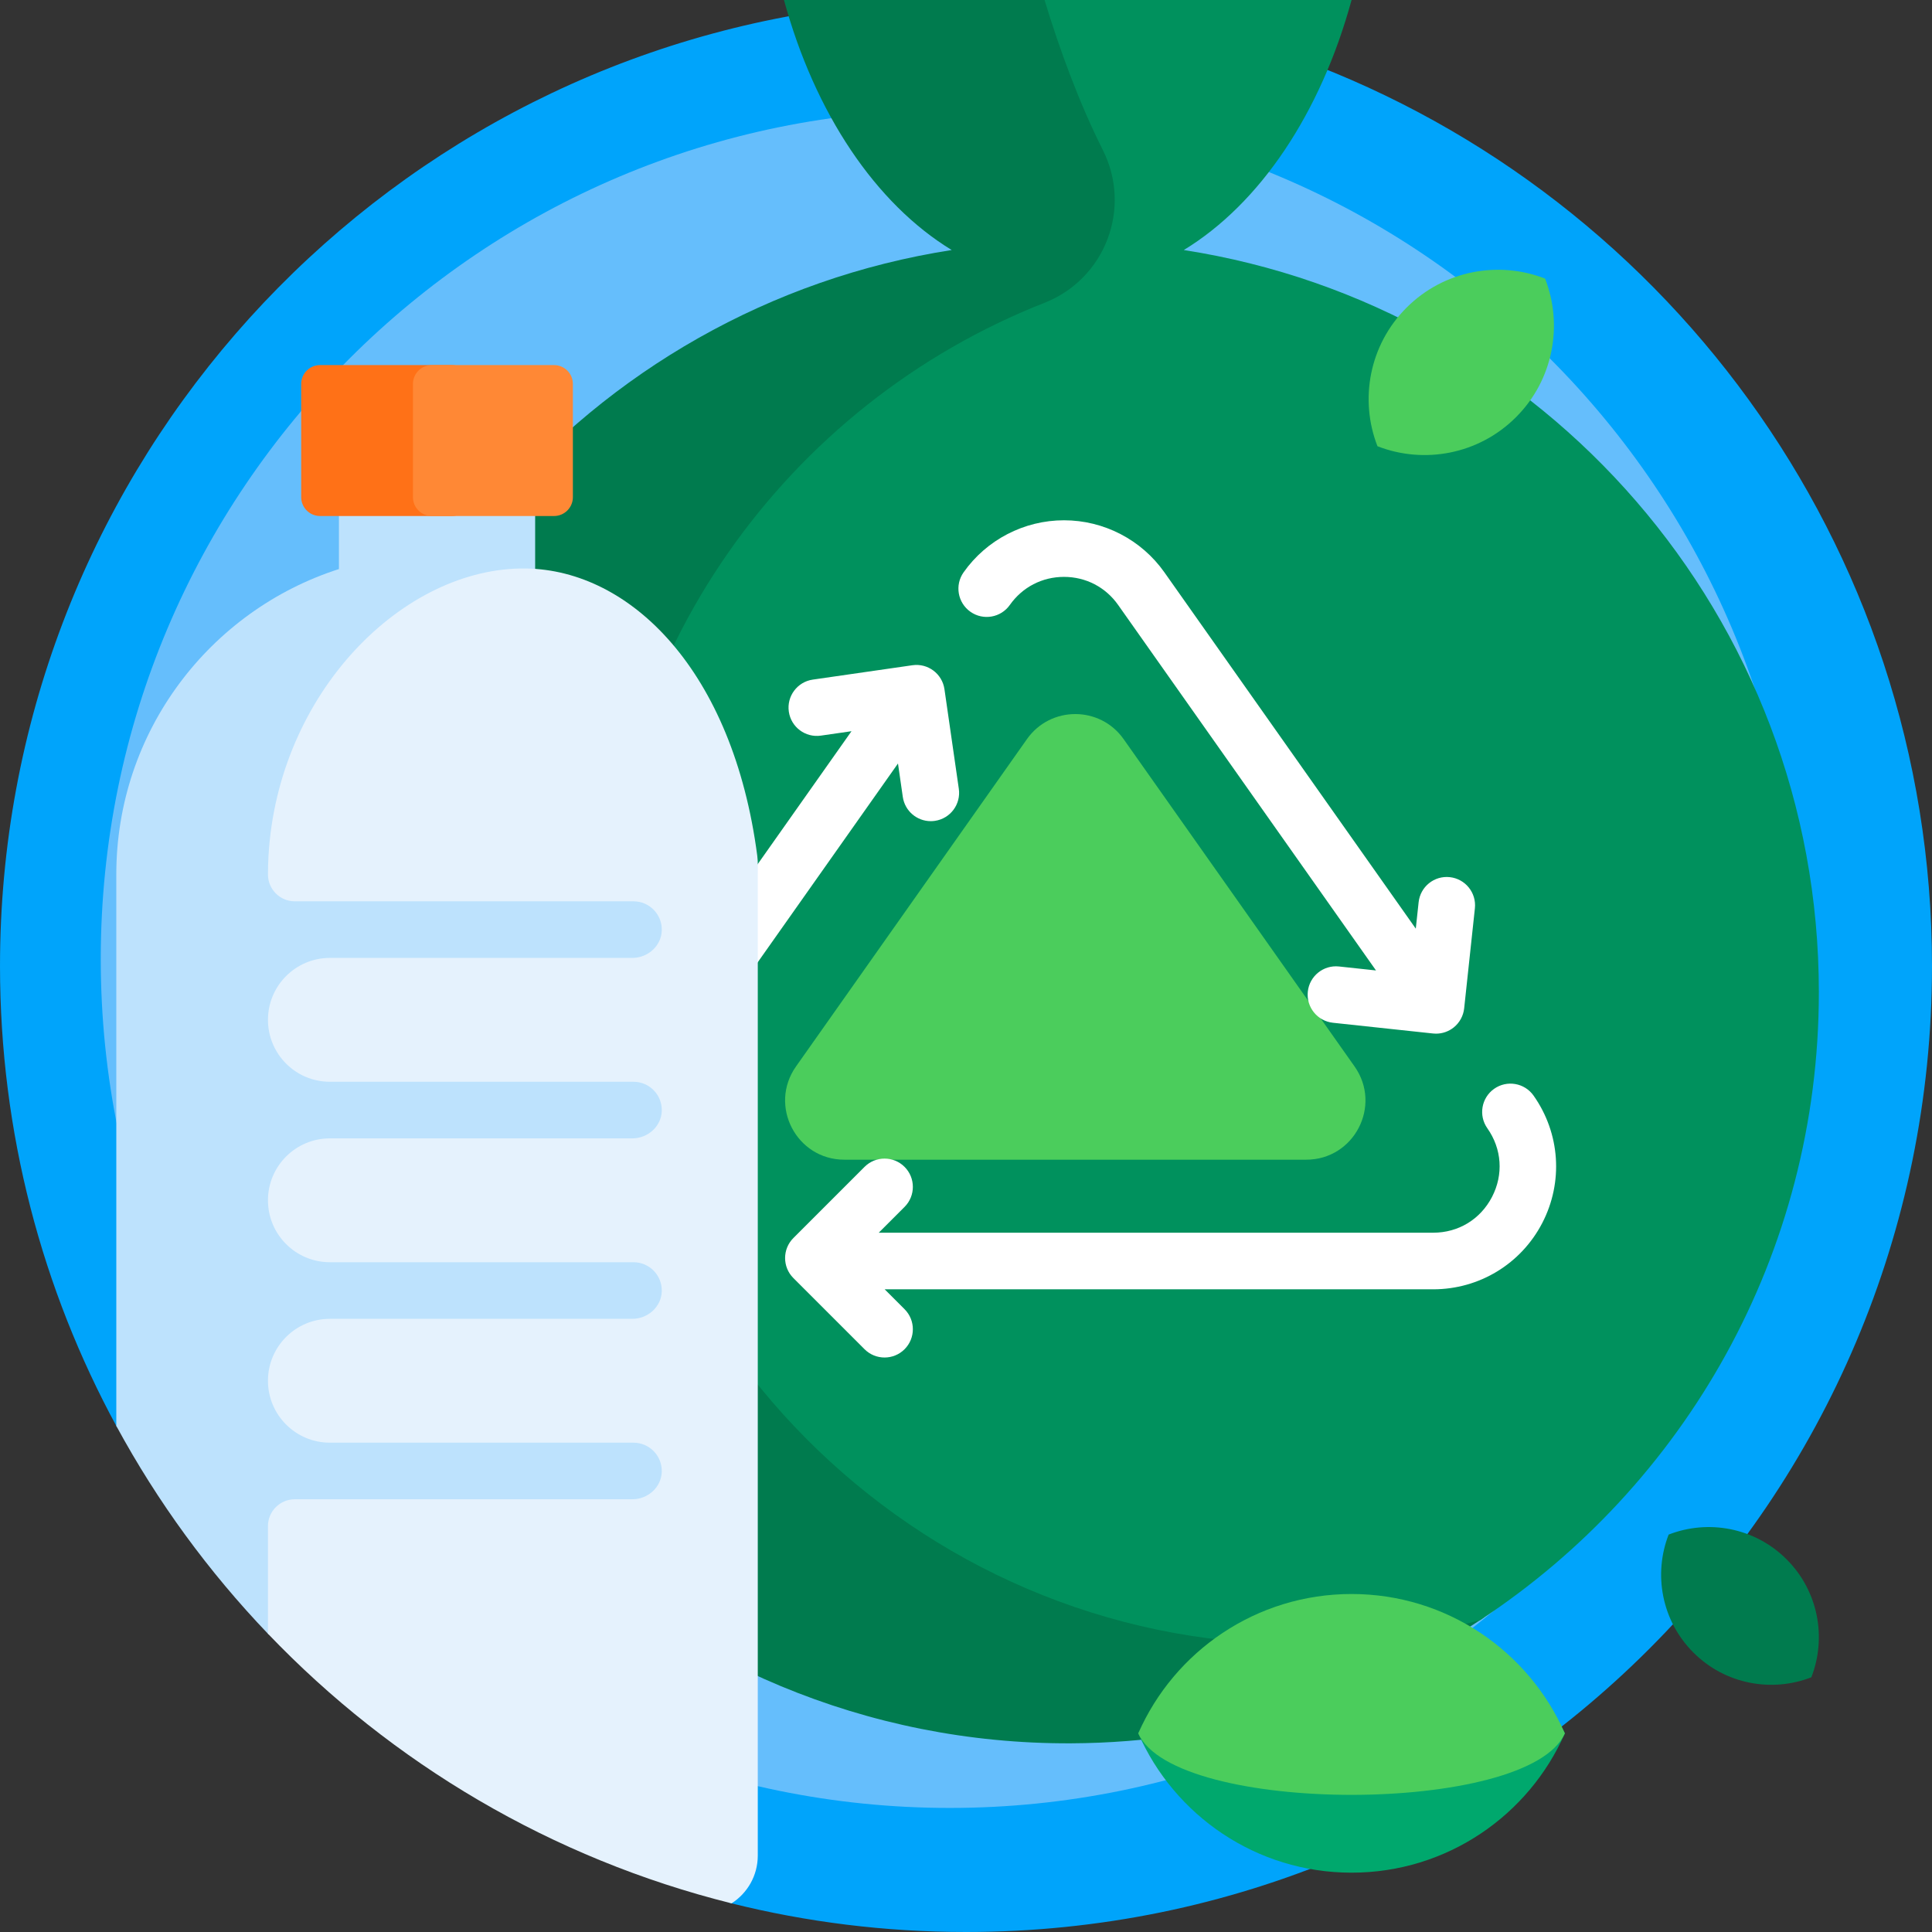 <svg id="Capa_1" enable-background="new 0 0 512 512" height="512" viewBox="0 0 512 512" width="512" xmlns="http://www.w3.org/2000/svg"><rect x="0" y="0" width="512" height="512" fill="#333333" stroke="none"/><g><path d="m512 256c0 141.385-114.615 256-256 256-21.426 0-42.238-2.632-62.128-7.591-5.042-1.257-8.038-9.049-12.957-10.6-60.808-19.174-105.393-59.086-137.191-113.021-1.516-2.572-11.398-.134-12.826-2.762-19.705-36.275-30.898-77.843-30.898-122.026 0-128.13 94.132-234.274 217.014-253.05 12.712-1.942 25.731 9.497 38.986 9.497 29.285 0 57.421-7.53 83.628 1.524 100.32 34.658 172.372 129.929 172.372 242.029z" fill="#00a4fb"/><path d="m476.677 254.136c0 124.257-100.73 224.987-224.987 224.987s-224.988-100.73-224.988-224.987 100.73-224.988 224.988-224.988 224.987 100.73 224.987 224.988z" fill="#65befc"/><path d="m392.706 429.043c-31.241 20.683-68.657 32.787-108.89 32.955-108.788.454-198.355-87.415-199.879-196.194-1.412-100.749 72.04-184.62 168.283-199.543-20.175-12.273-36.277-36.261-44.462-66.261h76.051c3.905 12.524 7.745 28.648 14.043 40.787 4.735 9.129 8.001 34.664 1.824 37.016-68.135 25.953-116.442 90.158-116.789 165.346-.455 98.379 82.242 179.092 183.717 179.278 7.862.014 15.61-.449 23.214-1.363 4.571-.548 6.728 5.437 2.888 7.979z" fill="#007b4e"/><path d="m482.017 262.95c0 69.575-35.696 130.813-89.773 166.398-15.463 4.181-31.732 6.399-48.525 6.367-101.475-.192-184.172-83.443-183.717-184.917.348-77.553 48.654-143.778 116.789-170.547 16.091-6.322 23.248-25.035 15.48-40.48-6.297-12.521-11.548-26.853-15.452-39.771h81.358c-8.185 30-24.287 53.988-44.462 66.261 95.332 14.782 168.302 97.213 168.302 196.689z" fill="#00915d"/><path d="m210.952 282.619 61.202-86.746c6.245-8.852 19.372-8.852 25.617 0l61.202 86.746c7.326 10.384-.1 24.712-12.809 24.712h-122.404c-12.708.001-20.134-14.328-12.808-24.712z" fill="#4bcd5c"/><path d="m191.625 334.181c0 4.143-3.358 7.5-7.5 7.5-12.211 0-23.289-6.735-28.908-17.577-5.62-10.842-4.737-23.775 2.303-33.753l68.135-96.573-8.114 1.17c-4.099.595-7.902-2.253-8.494-6.353-.591-4.1 2.253-7.902 6.353-8.493l26.397-3.807c4.104-.594 7.902 2.253 8.494 6.353l3.807 26.397c.591 4.1-2.253 7.902-6.353 8.493-.363.053-.724.078-1.08.078-3.668 0-6.875-2.693-7.414-6.431l-1.276-8.851-68.198 96.663c-3.854 5.463-4.319 12.269-1.242 18.204s8.905 9.479 15.59 9.479c4.142.001 7.5 3.358 7.5 7.501zm65.542-172.059c3.384 2.389 8.064 1.582 10.452-1.805 3.334-4.726 8.564-7.437 14.349-7.437 5.784 0 11.014 2.711 14.348 7.437l68.339 96.863-9.814-1.053c-4.114-.44-7.815 2.539-8.257 6.657s2.539 7.815 6.657 8.257l26.518 2.845c.267.029.534.043.8.043 1.705 0 3.368-.581 4.708-1.661 1.548-1.249 2.538-3.062 2.75-5.039l2.845-26.519c.442-4.118-2.539-7.815-6.657-8.257-4.12-.447-7.815 2.538-8.257 6.657l-.75 6.992-66.624-94.431c-6.092-8.635-16.038-13.79-26.605-13.79-10.568 0-20.514 5.155-26.605 13.79-2.39 3.384-1.582 8.063 1.803 10.451zm149.247 128.229c-2.389-3.386-7.067-4.194-10.452-1.805-3.384 2.388-4.192 7.067-1.805 10.452 3.854 5.462 4.319 12.268 1.242 18.203s-8.905 9.479-15.59 9.479h-146.929l6.84-6.84c2.929-2.93 2.929-7.678 0-10.607-2.929-2.928-7.678-2.928-10.606 0l-18.859 18.859c-2.929 2.93-2.929 7.678 0 10.607l18.859 18.859c1.464 1.464 3.384 2.196 5.303 2.196s3.839-.732 5.303-2.196c2.929-2.93 2.929-7.678 0-10.607l-5.271-5.271h145.361c12.211 0 23.289-6.735 28.908-17.577 5.618-10.841 4.736-23.775-2.304-33.752z" fill="#fff"/><path d="m188.319 231.751v222.807c0 .053 0 .106-.001.159-.077 7.442-7.559 12.587-14.629 10.262-20.565-6.765-32.865-20.588-53.379-33.344-14.992-9.322-34.788-9.747-48.525 1.342-.276.223-.536.232-.774-.017-15.715-16.424-29.265-34.937-40.191-55.081v-146.128c0-37.876 24.773-69.965 59-80.949v-29.051c0-8.284 6.716-15 15-15h22c8.284 0 15 6.716 15 15v29.051c34.226 10.984 46.499 43.073 46.499 80.949z" fill="#bde2fd"/><path d="m200.819 231.751v260c0 5.321-2.771 9.995-6.948 12.657-47.632-11.875-89.985-37.09-122.861-71.448v-28.527c0-3.926 3.182-7.108 7.108-7.108h89.446c4.107 0 7.688-3.164 7.811-7.269.128-4.247-3.278-7.731-7.497-7.731h-80.456c-9.064 0-16.411-7.347-16.411-16.411 0-9.064 7.347-16.411 16.411-16.411h80.143c4.107 0 7.688-3.164 7.811-7.269.128-4.247-3.278-7.731-7.497-7.731h-80.457c-9.064 0-16.411-7.347-16.411-16.411 0-9.064 7.347-16.411 16.411-16.411h80.143c4.107 0 7.688-3.164 7.811-7.269.128-4.247-3.278-7.731-7.497-7.731h-80.457c-9.064 0-16.411-7.347-16.411-16.411 0-9.064 7.347-16.411 16.411-16.411h80.143c4.107 0 7.688-3.164 7.811-7.269.128-4.247-3.278-7.731-7.497-7.731h-89.76c-3.926 0-7.108-3.182-7.108-7.108 0-1.667.048-3.324.143-4.968 2.495-43.302 35.825-76.589 68.23-76.124 27.781.399 54.883 27.158 61.294 76.124.212 1.633.141 3.301.141 4.968z" fill="#e5f2fd"/><path d="m124.745 101.751v30c0 2.761-2.239 5-5 5h-34.926c-2.761 0-5-2.239-5-5v-30c0-2.761 2.239-5 5-5h34.925c2.762 0 5.001 2.239 5.001 5z" fill="#ff7117"/><path d="m151.819 101.751v30c0 2.761-2.239 5-5 5h-32.383c-2.761 0-5-2.239-5-5v-30c0-2.761 2.239-5 5-5h32.383c2.762 0 5 2.239 5 5z" fill="#ff8835"/><path d="m414.702 459.353c-9.543 21.741-31.261 36.925-56.526 36.925s-46.983-15.185-56.526-36.925c9.544-21.741 103.509-21.741 113.052 0z" fill="#00a86d"/><path d="m414.702 459.353c-9.543 21.741-103.508 21.74-113.052 0 9.543-21.741 31.261-36.925 56.526-36.925 25.265-.001 46.983 15.184 56.526 36.925z" fill="#4bcd5c"/><path d="m480.025 444.497c-10.465 4.08-22.808 1.895-31.26-6.557-8.451-8.451-10.636-20.795-6.556-31.259 10.464-4.08 22.808-1.895 31.26 6.556 8.45 8.451 10.636 20.795 6.556 31.26z" fill="#007b4e"/><path d="m365.043 118.254c-4.793-12.292-2.225-26.792 7.702-36.719s24.427-12.494 36.719-7.702c4.793 12.292 2.226 26.792-7.701 36.719-9.928 9.927-24.428 12.494-36.72 7.702z" fill="#4bcd5c"/></g></svg>